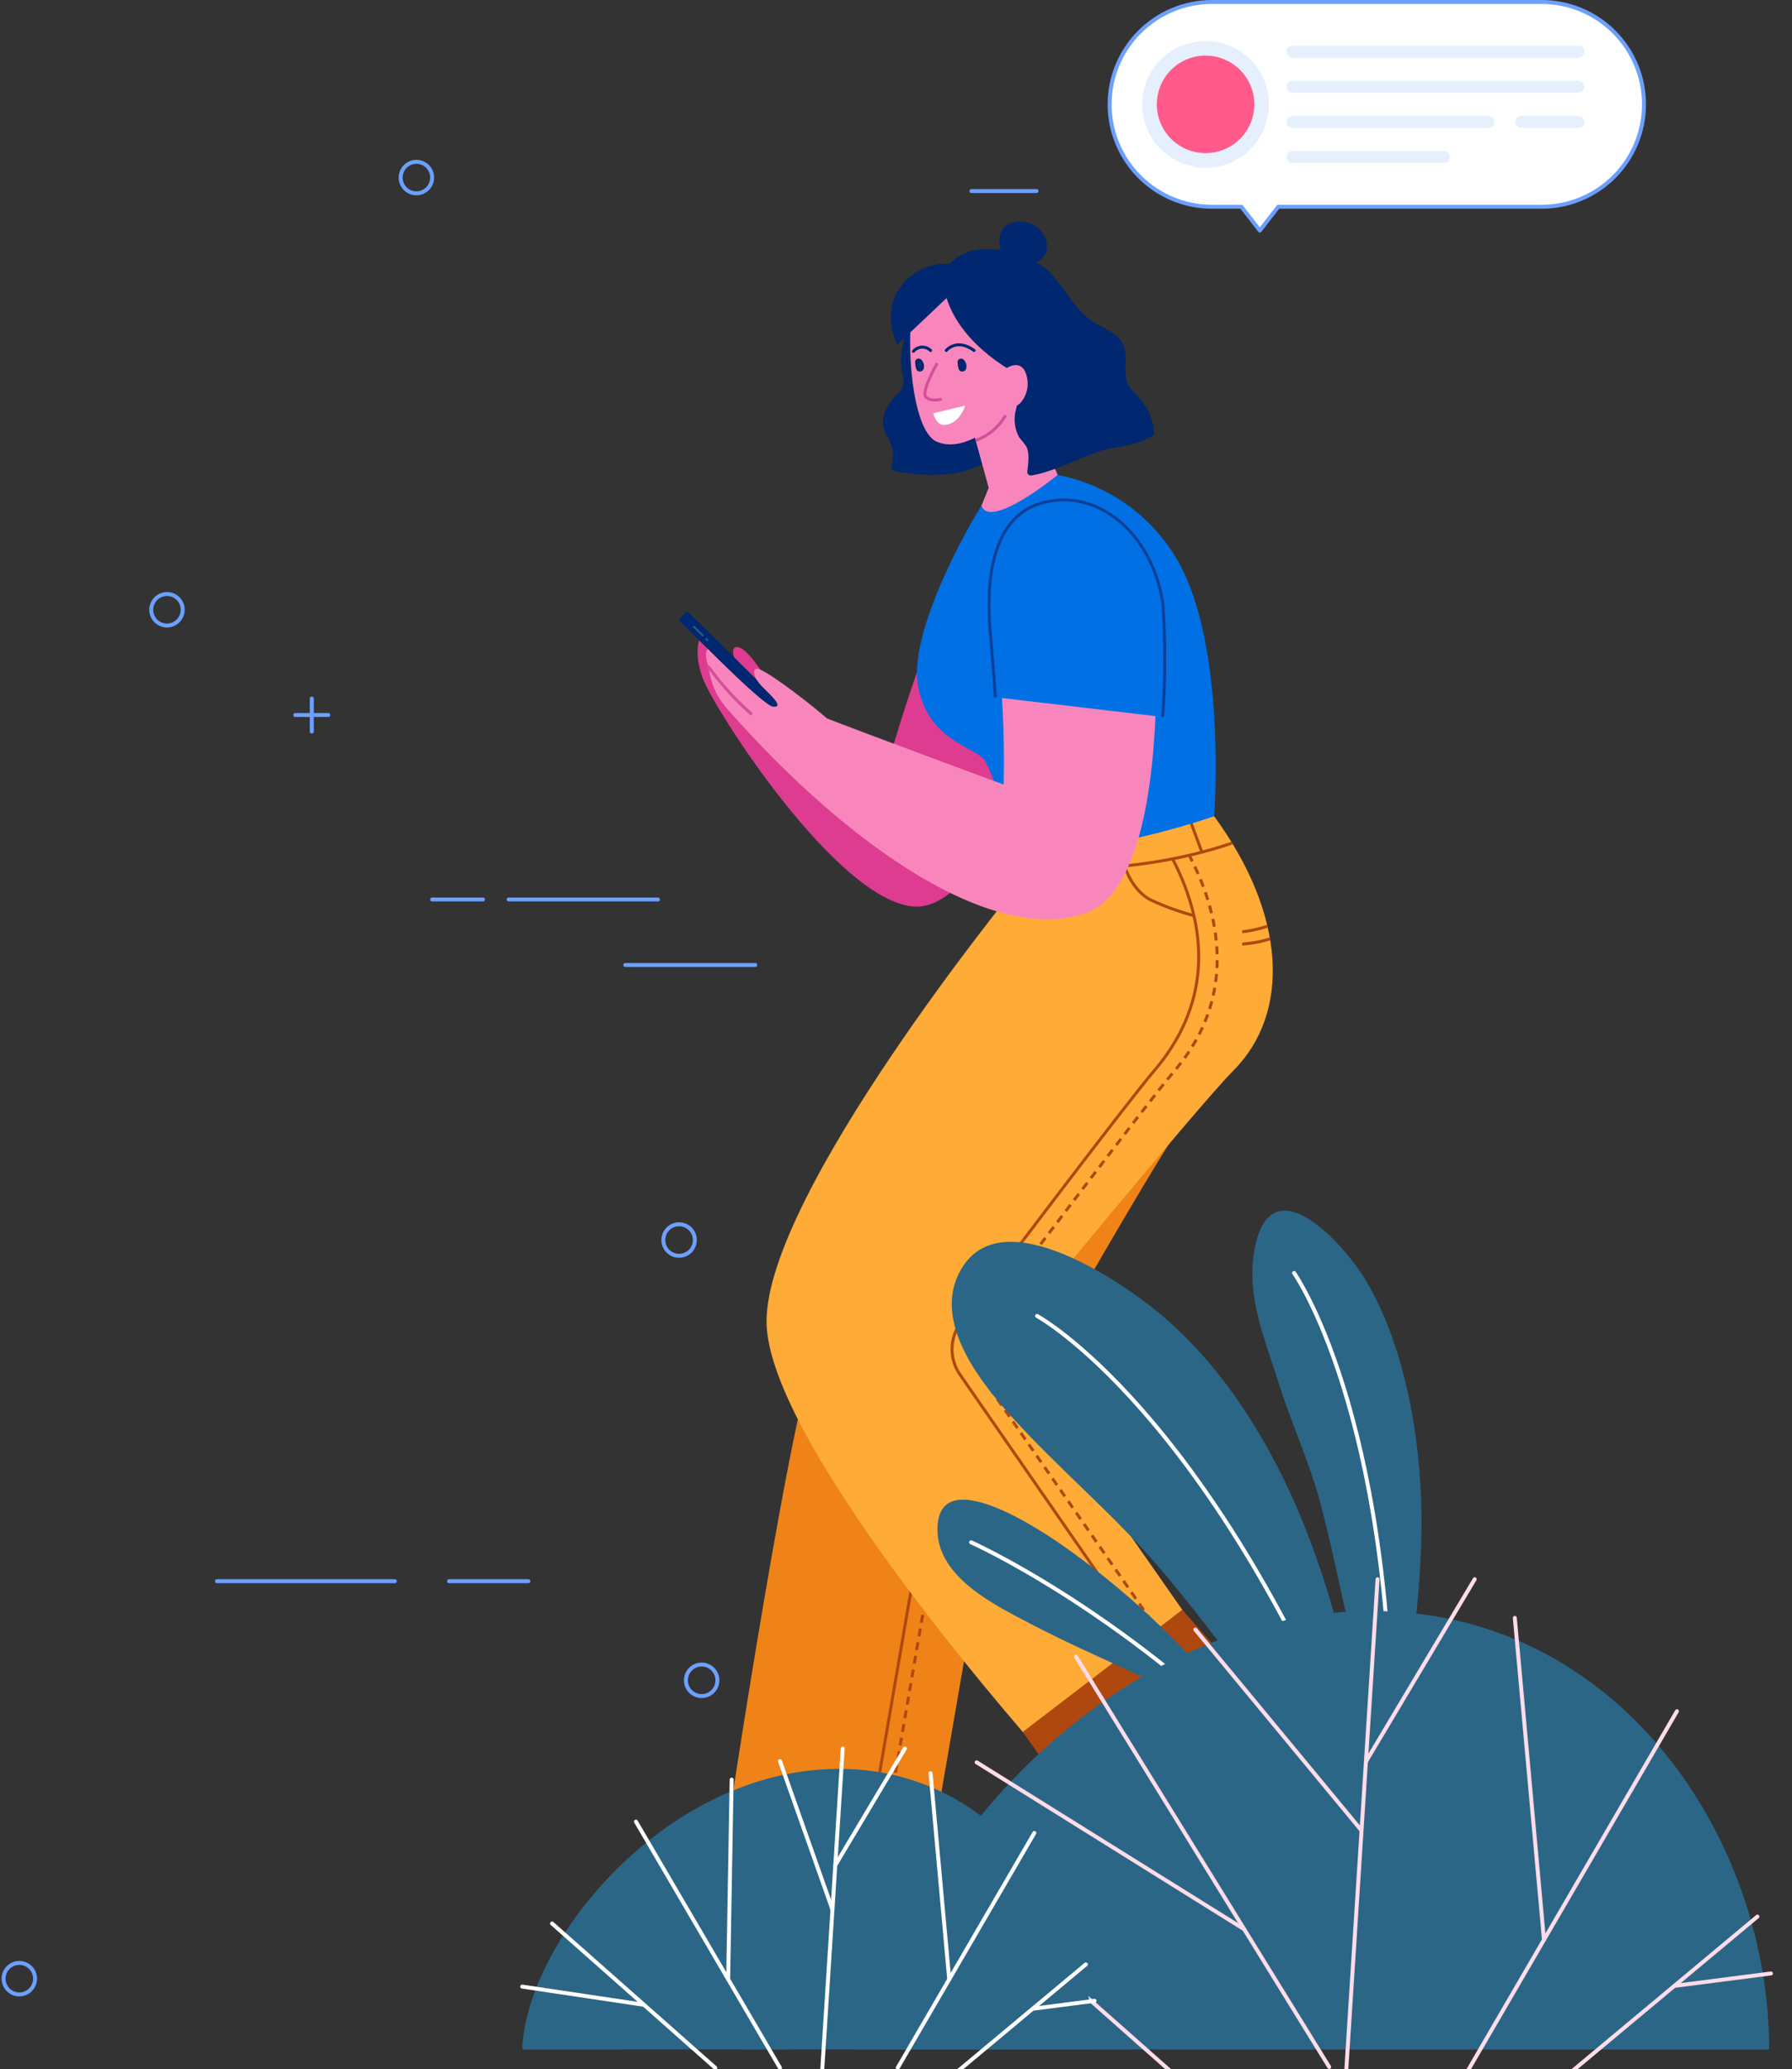 <svg width="453" height="523" viewBox="0 0 453 523" fill="none" xmlns="http://www.w3.org/2000/svg">
<rect x="0" y="0" width="453" height="523" fill="#333333" stroke="none"/>
<path d="M389.711 0.5H306.38C299.516 0.5 292.934 3.227 288.08 8.08C283.227 12.934 280.5 19.516 280.5 26.38C280.5 33.244 283.227 39.826 288.08 44.679C292.934 49.532 299.516 52.259 306.38 52.259H313.811L318.471 58.28L323.131 52.259H389.711C396.575 52.259 403.157 49.532 408.01 44.679C412.863 39.826 415.59 33.243 415.59 26.38C415.59 22.981 414.921 19.616 413.62 16.476C412.32 13.336 410.414 10.483 408.011 8.08C405.607 5.677 402.755 3.771 399.615 2.47C396.475 1.169 393.11 0.5 389.711 0.5Z" fill="white" stroke="#6CA0FF" stroke-linecap="round" stroke-linejoin="round"/>
<path d="M304.755 42.394C313.599 42.394 320.769 35.224 320.769 26.38C320.769 17.536 313.599 10.366 304.755 10.366C295.911 10.366 288.741 17.536 288.741 26.38C288.741 35.224 295.911 42.394 304.755 42.394Z" fill="#E6EFFC"/>
<path d="M316.75 29.211C318.314 22.587 314.212 15.949 307.587 14.385C300.963 12.821 294.325 16.923 292.762 23.548C291.198 30.172 295.3 36.81 301.924 38.374C308.549 39.937 315.186 35.835 316.75 29.211Z" fill="#FF5A89"/>
<path d="M326.698 13.076H399.027" stroke="#E6EFFC" stroke-width="3" stroke-linecap="round" stroke-linejoin="round"/>
<path d="M326.698 21.945H399.027" stroke="#E6EFFC" stroke-width="3" stroke-linecap="round" stroke-linejoin="round"/>
<path d="M384.57 30.814H399.028" stroke="#E6EFFC" stroke-width="3" stroke-linecap="round" stroke-linejoin="round"/>
<path d="M326.698 30.814H376.342" stroke="#E6EFFC" stroke-width="3" stroke-linecap="round" stroke-linejoin="round"/>
<path d="M326.698 39.684H364.969" stroke="#E6EFFC" stroke-width="3" stroke-linecap="round" stroke-linejoin="round"/>
<path d="M245.342 82.3C244.236 80.32 242.484 78.78 240.38 77.937C239.759 77.779 239.121 77.701 238.481 77.702C235.903 77.666 233.362 78.314 231.116 79.58C230.472 79.924 229.885 80.364 229.374 80.884C229.097 81.131 228.884 81.44 228.751 81.786C228.618 82.132 228.57 82.505 228.611 82.873C228.664 83.492 228.672 84.114 228.635 84.733C228.551 85.691 228.389 86.641 228.151 87.573C227.611 90.026 227.635 92.571 228.22 95.014C228.462 95.964 228.414 96.965 228.081 97.887C227.701 98.641 227.183 99.317 226.556 99.881C225.36 101.066 224.408 102.474 223.754 104.025C223.092 105.616 223.044 107.395 223.618 109.02C223.941 109.845 224.466 110.569 224.864 111.361C225.866 113.414 226.029 115.776 225.318 117.946C225.284 118.063 225.275 118.186 225.292 118.307C225.309 118.427 225.351 118.543 225.416 118.646C225.481 118.75 225.566 118.838 225.668 118.906C225.769 118.974 225.883 119.02 226.003 119.04C230.418 119.96 234.943 120.23 239.436 119.84C244.348 119.406 249.018 117.513 252.846 114.404" fill="#00276F"/>
<path d="M230.831 77.37C228.957 85.852 230.389 108.768 236.741 111.613C243.093 114.459 251.107 108.09 253.494 105.225C256.983 101.024 263.577 83.319 257.661 77.673C251.746 72.027 233.456 65.474 230.831 77.37Z" fill="#F886BC"/>
<path d="M245.298 106.455L249.937 123.292L248.089 127.842C248.089 127.842 246.858 136.926 248.359 137.386C254.384 139.232 267.662 120.698 267.662 120.698L257.047 96.456" fill="#F886BC"/>
<path d="M262.097 78.772C260.256 70.741 250.18 65.642 241.494 66.976C234.385 64.93 220.564 72.42 226.745 87.146C226.745 87.146 232.239 82.065 239.273 75.338C243.716 89.276 260.602 96.312 260.602 96.312C262.89 90.757 263.411 84.633 262.097 78.772Z" fill="#00276F"/>
<path d="M239.468 67.41C245.857 58.886 261.258 64.447 265.282 68.735C269.84 73.593 271.652 78.494 276.916 81.72C279.35 83.21 282.381 84.174 283.727 86.692C285.582 90.161 283.31 95.024 285.752 98.109C286.781 99.401 291.73 103.39 291.73 109.828C286.329 113.515 281.948 112.328 275.948 114.747C271.593 116.502 265.607 119.37 260.715 120.184C260.578 120.205 260.439 120.193 260.307 120.15C260.176 120.108 260.056 120.035 259.957 119.938C259.858 119.842 259.783 119.723 259.737 119.593C259.692 119.462 259.677 119.323 259.694 119.186C259.933 117.095 260.318 114.459 259.421 112.816C258.864 112.021 258.265 111.256 257.626 110.526C256.483 108.417 256.188 105.952 256.8 103.634C257.415 101.333 257.488 98.921 257.013 96.588C256.205 94.532 254.797 92.766 252.974 91.519" fill="#00276F"/>
<path d="M255.855 66.261C254.622 66.392 253.754 65.1 253.302 63.944C252.604 62.447 252.443 60.756 252.846 59.154C254.056 55.525 258.888 55.294 261.662 57.117C264.057 58.692 265.804 62.22 263.865 64.805C262.511 66.612 259.707 67.016 257.647 67.41" fill="#00276F"/>
<path d="M253.008 94.321C253.035 93.998 253.331 93.768 253.601 93.584C254.832 92.745 256.348 91.871 257.721 92.453C258.423 92.795 258.963 93.397 259.227 94.132C259.741 95.376 259.908 96.736 259.708 98.067C259.509 99.398 258.952 100.649 258.096 101.688C256.467 103.448 252.179 104.647 251.46 101.399" fill="#F886BC"/>
<path d="M236.905 91.797C236.905 91.797 232.743 99.054 234.053 100.361C235.364 101.669 238.028 100.869 238.028 100.869" stroke="#D34F9B" stroke-width="0.75" stroke-miterlimit="10"/>
<path d="M242.055 91.54C242.073 92.092 242.157 92.64 242.307 93.172C242.345 93.332 242.422 93.479 242.533 93.6C242.643 93.722 242.782 93.814 242.937 93.867C243.092 93.92 243.258 93.933 243.42 93.904C243.581 93.876 243.733 93.807 243.86 93.704C244.928 92.976 243.976 90.124 242.577 90.711C242.417 90.781 242.282 90.898 242.189 91.045C242.096 91.193 242.049 91.365 242.055 91.54Z" fill="#00276F"/>
<path d="M231.323 91.54C231.341 92.092 231.425 92.64 231.575 93.172C231.612 93.332 231.69 93.48 231.8 93.601C231.91 93.723 232.049 93.815 232.205 93.868C232.36 93.921 232.526 93.934 232.688 93.905C232.85 93.876 233.002 93.807 233.129 93.704C234.196 92.976 233.244 90.124 231.844 90.711C231.685 90.781 231.55 90.898 231.457 91.046C231.364 91.193 231.317 91.365 231.323 91.54Z" fill="#00276F"/>
<path d="M239.197 88.588C239.197 88.588 241.798 85.343 246.247 88.588" stroke="#00276F" stroke-width="0.75" stroke-miterlimit="10" stroke-linecap="round"/>
<path d="M230.898 88.799C231.159 88.486 231.483 88.23 231.848 88.047C232.213 87.865 232.613 87.761 233.02 87.741C233.428 87.721 233.836 87.786 234.217 87.932C234.599 88.078 234.946 88.301 235.236 88.588" stroke="#00276F" stroke-width="0.75" stroke-miterlimit="10" stroke-linecap="round"/>
<path d="M235.913 104.463L243.993 102.507C243.993 102.507 242.564 107.392 238.558 107.392C236.611 107.392 235.913 104.463 235.913 104.463Z" fill="white"/>
<path d="M246.638 111.309C249.849 110.185 252.537 107.923 254.194 104.951" stroke="#D34F9B" stroke-width="0.75" stroke-miterlimit="10"/>
<path d="M176.714 161.842C176.714 161.842 175.421 165.371 177.642 171.407C180.498 179.191 211.276 227.319 230.804 229.113C250.332 230.907 269.995 172.327 269.995 154.294C269.995 136.262 254.098 130.882 243.902 143.884C233.706 156.886 221.959 202.083 221.959 202.083L176.714 161.842Z" fill="#DD3C91"/>
<path d="M196.858 177.63C195.522 174.29 193.732 171.15 191.538 168.3C190.649 167.083 187.579 162.805 185.828 163.633C184.622 164.202 185.891 167.408 186.369 168.308C187.098 169.568 187.973 170.739 188.975 171.795" fill="#DD3C91"/>
<path d="M196.735 457.679L188.995 495.317C188.995 495.317 158.122 513.472 158.122 513.857C158.122 514.241 187.51 515.303 187.51 515.303L200.518 508.942H213.22C213.568 508.943 213.912 508.864 214.226 508.713C214.54 508.562 214.816 508.343 215.034 508.07C215.251 507.798 215.404 507.48 215.482 507.14C215.559 506.801 215.56 506.448 215.482 506.108L212.837 494.507L226.604 454.887" fill="#F886BC"/>
<path d="M160.239 509.506C164.867 506.816 182.237 498.232 182.237 498.232L200.421 508.936H216.127V517.994H200.421V511.153H198.422C197.72 511.154 197.038 511.386 196.483 511.814L189.623 517.108C188.879 517.682 187.965 517.993 187.025 517.994H158.122C154.076 518 153.169 513.622 160.239 509.506Z" fill="#00276F"/>
<path d="M206.965 510.649L214.432 500.583L213.558 496.748L204.706 508.973L206.965 510.649Z" fill="#00276F"/>
<path d="M303.1 206.299C303.1 206.299 326.8 243.734 300.422 281.54C289.757 296.82 253.924 360.601 253.924 360.601L234.155 475.158H181.909C181.909 475.158 198.671 361.678 206.212 341.209C213.753 320.74 260.864 224.663 260.864 224.663V209.796" fill="#EF8318"/>
<path d="M279.773 279.266C269.108 294.545 237.448 360.601 237.448 360.601L217.68 475.158" stroke="#AF480E" stroke-width="0.75" stroke-miterlimit="10"/>
<path d="M283.777 279.266C273.112 294.545 241.452 360.601 241.452 360.601L221.685 475.158" stroke="#AF480E" stroke-width="0.75" stroke-miterlimit="10" stroke-dasharray="2 1.5"/>
<path d="M272.712 430.019L299.249 456.749C299.249 456.749 284.58 488.88 284.798 489.192C285.016 489.504 309.36 473.732 309.36 473.732L316.269 461.236L326.531 454.05C326.813 453.853 327.046 453.595 327.214 453.295C327.382 452.995 327.48 452.662 327.502 452.319C327.523 451.976 327.467 451.633 327.338 451.314C327.208 450.996 327.009 450.711 326.754 450.48L318.053 442.606L295.269 410.863" fill="#F886BC"/>
<path d="M284.052 484.485C286.269 479.694 295.444 462.931 295.444 462.931L316.188 461.289L328.876 452.402L334 459.719L321.312 468.606L317.442 463.08L315.826 464.211C315.259 464.608 314.84 465.182 314.634 465.843L312.087 474.001C311.811 474.886 311.249 475.654 310.489 476.185L287.143 492.539C283.871 494.829 280.665 491.804 284.052 484.485Z" fill="#00276F"/>
<path d="M322.438 458.966L322.776 446.61L319.9 444.007L319.664 458.89L322.438 458.966Z" fill="#00276F"/>
<path d="M258.393 209.465L256.483 224.655C256.483 224.655 193.776 301.532 193.776 333.971C193.776 365.633 264.551 444.645 264.551 444.645L304.177 414.488L252.657 340.727C252.657 340.727 303.024 279.361 311.717 270.667C326.26 256.124 325.271 231.346 306.913 206.299" fill="#FFAB37"/>
<path d="M257.157 219.304C257.157 219.304 285.021 222.172 311.471 213.084" stroke="#AF480E" stroke-width="0.75" stroke-miterlimit="10"/>
<path d="M268.956 219.731V210.769" stroke="#AF480E" stroke-width="0.75" stroke-miterlimit="10" stroke-linecap="round"/>
<path d="M303.832 215.385L300.755 207.099" stroke="#AF480E" stroke-width="0.75" stroke-miterlimit="10"/>
<path d="M294.317 421.991L242.68 347.443C241.325 345.491 240.621 343.16 240.669 340.783C240.717 338.407 241.513 336.106 242.945 334.209C254.972 318.277 285.362 278.122 291.737 270.667C305.11 255.028 306.511 236.629 296.423 217.073" stroke="#AF480E" stroke-width="0.75" stroke-miterlimit="10"/>
<path d="M295.119 415.59L246.436 345.415C245.489 344.053 244.997 342.427 245.03 340.768C245.062 339.11 245.618 337.504 246.617 336.18C257.39 321.903 290.245 278.453 296.896 270.667C310.269 255.028 310.836 235.965 300.755 216.408" stroke="#AF480E" stroke-width="0.75" stroke-miterlimit="10" stroke-dasharray="2 1.5"/>
<path d="M284.313 218.879C284.313 218.879 286.049 225.138 291.1 227.562C294.557 229.155 298.144 230.452 301.82 231.44" stroke="#AF480E" stroke-width="0.75" stroke-miterlimit="10"/>
<path d="M314.007 235.52C316.178 235.262 318.319 234.794 320.399 234.123" stroke="#AF480E" stroke-width="0.75" stroke-miterlimit="10"/>
<path d="M314.007 238.618C316.395 238.463 318.756 238.024 321.041 237.311" stroke="#AF480E" stroke-width="0.75" stroke-miterlimit="10"/>
<path d="M258.531 437.758L265.699 447.791L306.634 415.7L298.861 406.878L258.531 437.758Z" fill="#AF480E"/>
<path d="M180.954 475.158L183.609 463.872H236.102V475.158H180.954Z" fill="#AF480E"/>
<path d="M201.542 181.888C201.597 181.943 201.641 182.008 201.67 182.08C201.7 182.151 201.715 182.228 201.715 182.306C201.715 182.384 201.7 182.46 201.67 182.532C201.641 182.604 201.597 182.669 201.542 182.724L200.154 184.131C200.099 184.186 200.034 184.23 199.962 184.259C199.891 184.289 199.814 184.305 199.736 184.305C199.659 184.305 199.582 184.289 199.51 184.259C199.438 184.23 199.373 184.186 199.319 184.131L171.891 157.082C171.78 156.971 171.718 156.821 171.718 156.665C171.718 156.508 171.78 156.358 171.891 156.248L173.279 154.839C173.389 154.728 173.539 154.666 173.696 154.666C173.852 154.666 174.002 154.728 174.113 154.839" fill="#00276F"/>
<path d="M175.426 158.421L177.642 160.606" stroke="#2D5491" stroke-width="0.5" stroke-miterlimit="10" stroke-linecap="round"/>
<path d="M178.514 161.511L178.85 161.842" stroke="#2D5491" stroke-width="0.5" stroke-miterlimit="10" stroke-linecap="round"/>
<path d="M299.024 144.183C295.969 137.989 291.522 132.587 286.032 128.397C280.541 124.208 274.156 121.346 267.376 120.034C267.376 120.034 250.409 133.946 248.095 127.847C245.629 131.515 229.847 158.896 232.001 172.902C234.155 186.907 246.274 188.848 248.698 191.889C251.122 194.931 256.85 214.377 257.606 215.725C282.043 215.25 306.913 206.299 306.913 206.299C306.913 206.299 310.003 166.782 299.024 144.183Z" fill="#0070E4"/>
<path d="M290.994 149.672C286.7 133.311 273.014 124.615 260.958 128.959C250.564 132.705 248.459 144.825 251.447 160.782C254.434 176.74 253.694 198.292 253.694 198.292C253.694 198.292 216.166 184.416 209.108 181.604C201.872 175.444 192.941 169.012 191.428 169.012C189.916 169.012 190.657 171.527 192.721 173.592C194.87 175.741 198.341 178.871 195.432 178.616C193.24 178.425 178.939 164.04 178.939 164.04C177.737 165.242 179.157 168.586 179.157 168.586C179.563 172.527 181.208 176.239 183.855 179.188C214.936 214.519 251.54 239.129 274.667 230.695C296.447 222.751 292.524 155.501 290.994 149.672Z" fill="#F886BC"/>
<path d="M189.827 180.387C185.849 176.859 182.273 172.902 179.162 168.59" stroke="#D34F9B" stroke-width="0.75" stroke-miterlimit="10" stroke-linecap="round"/>
<path d="M293.944 152.366C291.074 134.366 277.32 123.589 263.931 126.97C252.389 129.879 248.847 142.658 250.358 160.086C250.8 165.197 251.24 170.825 251.641 176.232L293.917 181.211C294.624 171.61 294.634 161.969 293.944 152.366Z" fill="#0070E4"/>
<path d="M293.917 181.211C294.624 171.61 294.634 161.969 293.944 152.366C291.074 134.366 277.32 123.589 263.931 126.97C252.389 129.879 248.847 142.658 250.358 160.086C250.8 165.197 251.24 170.825 251.641 176.232" stroke="#0E4099" stroke-width="0.75" stroke-miterlimit="10"/>
<path d="M78.819 176.555V184.898" stroke="#6CA0FF" stroke-linecap="round" stroke-linejoin="round"/>
<path d="M82.987 180.726H74.65" stroke="#6CA0FF" stroke-linecap="round" stroke-linejoin="round"/>
<path d="M109.24 44.886C109.24 45.674 109.007 46.444 108.569 47.099C108.132 47.755 107.51 48.265 106.783 48.567C106.055 48.868 105.255 48.947 104.483 48.793C103.711 48.64 103.001 48.26 102.445 47.703C101.888 47.146 101.509 46.436 101.355 45.663C101.202 44.891 101.28 44.089 101.582 43.361C101.883 42.633 102.393 42.011 103.048 41.574C103.702 41.136 104.472 40.902 105.259 40.902C106.315 40.903 107.327 41.322 108.074 42.069C108.82 42.817 109.24 43.83 109.24 44.886V44.886Z" stroke="#6CA0FF" stroke-linecap="round" stroke-linejoin="round"/>
<path d="M171.669 317.404C173.868 317.404 175.65 315.62 175.65 313.42C175.65 311.219 173.868 309.436 171.669 309.436C169.471 309.436 167.688 311.219 167.688 313.42C167.688 315.62 169.471 317.404 171.669 317.404Z" stroke="#6CA0FF" stroke-linecap="round" stroke-linejoin="round"/>
<path d="M8.863 500.114C8.863 500.902 8.629 501.672 8.192 502.327C7.755 502.982 7.133 503.493 6.405 503.795C5.678 504.096 4.878 504.175 4.106 504.021C3.333 503.868 2.624 503.488 2.067 502.931C1.511 502.374 1.132 501.664 0.978 500.891C0.824 500.118 0.903 499.317 1.204 498.589C1.506 497.861 2.016 497.239 2.671 496.802C3.325 496.364 4.095 496.13 4.882 496.13C5.405 496.13 5.922 496.233 6.405 496.433C6.888 496.634 7.327 496.927 7.697 497.297C8.067 497.667 8.36 498.106 8.56 498.589C8.76 499.073 8.863 499.591 8.863 500.114Z" stroke="#6CA0FF" stroke-linecap="round" stroke-linejoin="round"/>
<path d="M177.373 428.684C179.572 428.684 181.354 426.9 181.354 424.7C181.354 422.499 179.572 420.716 177.373 420.716C175.175 420.716 173.393 422.499 173.393 424.7C173.393 426.9 175.175 428.684 177.373 428.684Z" stroke="#6CA0FF" stroke-linecap="round" stroke-linejoin="round"/>
<path d="M46.189 154.124C46.189 154.912 45.956 155.682 45.518 156.337C45.081 156.992 44.459 157.503 43.732 157.804C43.004 158.106 42.204 158.185 41.432 158.031C40.66 157.877 39.95 157.498 39.394 156.941C38.837 156.384 38.458 155.674 38.304 154.901C38.151 154.128 38.229 153.327 38.531 152.599C38.832 151.871 39.342 151.249 39.997 150.811C40.651 150.373 41.421 150.14 42.208 150.14C42.731 150.14 43.249 150.242 43.732 150.443C44.215 150.643 44.654 150.936 45.024 151.306C45.393 151.676 45.687 152.115 45.886 152.599C46.086 153.082 46.189 153.6 46.189 154.124Z" stroke="#6CA0FF" stroke-linecap="round" stroke-linejoin="round"/>
<path d="M54.855 399.653H99.811" stroke="#6CA0FF" stroke-linecap="round" stroke-linejoin="round"/>
<path d="M113.504 399.653H133.566" stroke="#6CA0FF" stroke-linecap="round" stroke-linejoin="round"/>
<path d="M262.017 48.287H245.561" stroke="#6CA0FF" stroke-linecap="round" stroke-linejoin="round"/>
<path d="M166.324 227.346H128.579" stroke="#6CA0FF" stroke-linecap="round" stroke-linejoin="round"/>
<path d="M122.096 227.346H109.245" stroke="#6CA0FF" stroke-linecap="round" stroke-linejoin="round"/>
<path d="M158.063 243.907H190.923" stroke="#6CA0FF" stroke-linecap="round" stroke-linejoin="round"/>
<g clip-path="url(#clip0)">
<path d="M354.723 432.326C357.536 414.626 359.854 396.748 359.231 378.838C358.603 360.774 354.654 339.475 345.341 323.741C339.97 314.66 320.855 293.198 317.015 316.47C315.115 327.977 319.841 338.705 323.207 349.448C326.431 359.74 331.099 369.726 333.844 380.147C338.226 396.791 341.007 413.817 345.963 430.322" fill="#2B6687"/>
<path d="M345.347 441.48C340.715 419.282 335.347 397.227 326.099 377.201C318.386 360.502 307.495 343.851 292.972 331.854C283.183 323.77 254.181 303.98 243.547 319.885C234.947 332.754 247.034 348.389 255.464 357.779C267.536 371.225 281.567 382.744 293.337 396.538C306.933 412.474 318.603 429.972 332.886 445.345" fill="#2B6687"/>
<path d="M310.295 429.489C298.327 414.754 284.388 401.734 268.87 390.793C263.641 387.103 236.91 368.992 236.979 386.638C237.027 398.737 251.514 405.696 260.442 410.388C278.851 420.055 298.771 427.01 315.904 438.788" fill="#2B6687"/>
<path d="M245.478 389.817C245.478 389.817 282.369 406.199 320.979 444.783" stroke="white" stroke-miterlimit="10" stroke-linecap="round"/>
<path d="M262.155 332.607C262.155 332.607 305.056 355.83 343.983 451.028" stroke="white" stroke-miterlimit="10" stroke-linecap="round"/>
<path d="M327.128 321.747C327.128 321.747 351.915 356.67 351.915 445.433" stroke="white" stroke-miterlimit="10" stroke-linecap="round"/>
<path d="M334.417 407.938C272.509 415.345 223.262 477.163 221.615 518H447.218C447.218 459.901 402.907 399.744 334.417 407.938Z" fill="#2B6687"/>
<path d="M348.234 399.153L340.004 528.243" stroke="#FFDCEA" stroke-miterlimit="10" stroke-linecap="round"/>
<path d="M344.118 462.592L302.179 411.893" stroke="#FFDCEA" stroke-miterlimit="10" stroke-linecap="round"/>
<path d="M369.959 525.263L423.916 432.514" stroke="#FFDCEA" stroke-miterlimit="10" stroke-linecap="round"/>
<path d="M382.932 408.926L390.302 490.293" stroke="#FFDCEA" stroke-miterlimit="10" stroke-linecap="round"/>
<path d="M387.714 531.593L444.261 484.414" stroke="#FFDCEA" stroke-miterlimit="10" stroke-linecap="round"/>
<path d="M423.253 501.941L447.686 498.795" stroke="#FFDCEA" stroke-miterlimit="10" stroke-linecap="round"/>
<path d="M345.296 445.245L372.787 399.153" stroke="#FFDCEA" stroke-miterlimit="10" stroke-linecap="round"/>
<path d="M272.01 418.74L336.011 522.434" stroke="#FFDCEA" stroke-miterlimit="10" stroke-linecap="round"/>
<path d="M246.889 445.433L314.528 487.628" stroke="#FFDCEA" stroke-miterlimit="10" stroke-linecap="round"/>
<path d="M233.429 468.26L297.878 525.263" stroke="#FFDCEA" stroke-miterlimit="10" stroke-linecap="round"/>
<path d="M221.615 493.178L269.731 500.368" stroke="#FFDCEA" stroke-miterlimit="10" stroke-linecap="round"/>
<path d="M204.189 447.564C164.567 452.305 133.054 491.866 132 518H276.379C276.379 480.82 248.021 442.32 204.189 447.564Z" fill="#2B6687"/>
<path d="M213.033 441.942L207.765 524.556" stroke="white" stroke-miterlimit="10" stroke-linecap="round"/>
<path d="M210.398 482.541L197.169 445.124" stroke="white" stroke-miterlimit="10" stroke-linecap="round"/>
<path d="M226.936 522.648L261.467 463.291" stroke="white" stroke-miterlimit="10" stroke-linecap="round"/>
<path d="M235.238 448.197L239.955 500.269" stroke="white" stroke-miterlimit="10" stroke-linecap="round"/>
<path d="M238.298 526.698L274.487 496.506" stroke="white" stroke-miterlimit="10" stroke-linecap="round"/>
<path d="M261.041 507.723L276.677 505.709" stroke="white" stroke-miterlimit="10" stroke-linecap="round"/>
<path d="M211.152 471.439L228.745 441.942" stroke="white" stroke-miterlimit="10" stroke-linecap="round"/>
<path d="M160.759 460.423L197.169 522.648" stroke="white" stroke-miterlimit="10" stroke-linecap="round"/>
<path d="M184.953 449.815L184.073 500.269" stroke="white" stroke-miterlimit="10" stroke-linecap="round"/>
<path d="M139.56 486.168L180.806 522.648" stroke="white" stroke-miterlimit="10" stroke-linecap="round"/>
<path d="M132 502.115L162.793 506.716" stroke="white" stroke-miterlimit="10" stroke-linecap="round"/>
</g>
<defs>
<clipPath id="clip0">
<rect width="329" height="224" fill="white" transform="translate(124 299)"/>
</clipPath>
</defs>
</svg>
